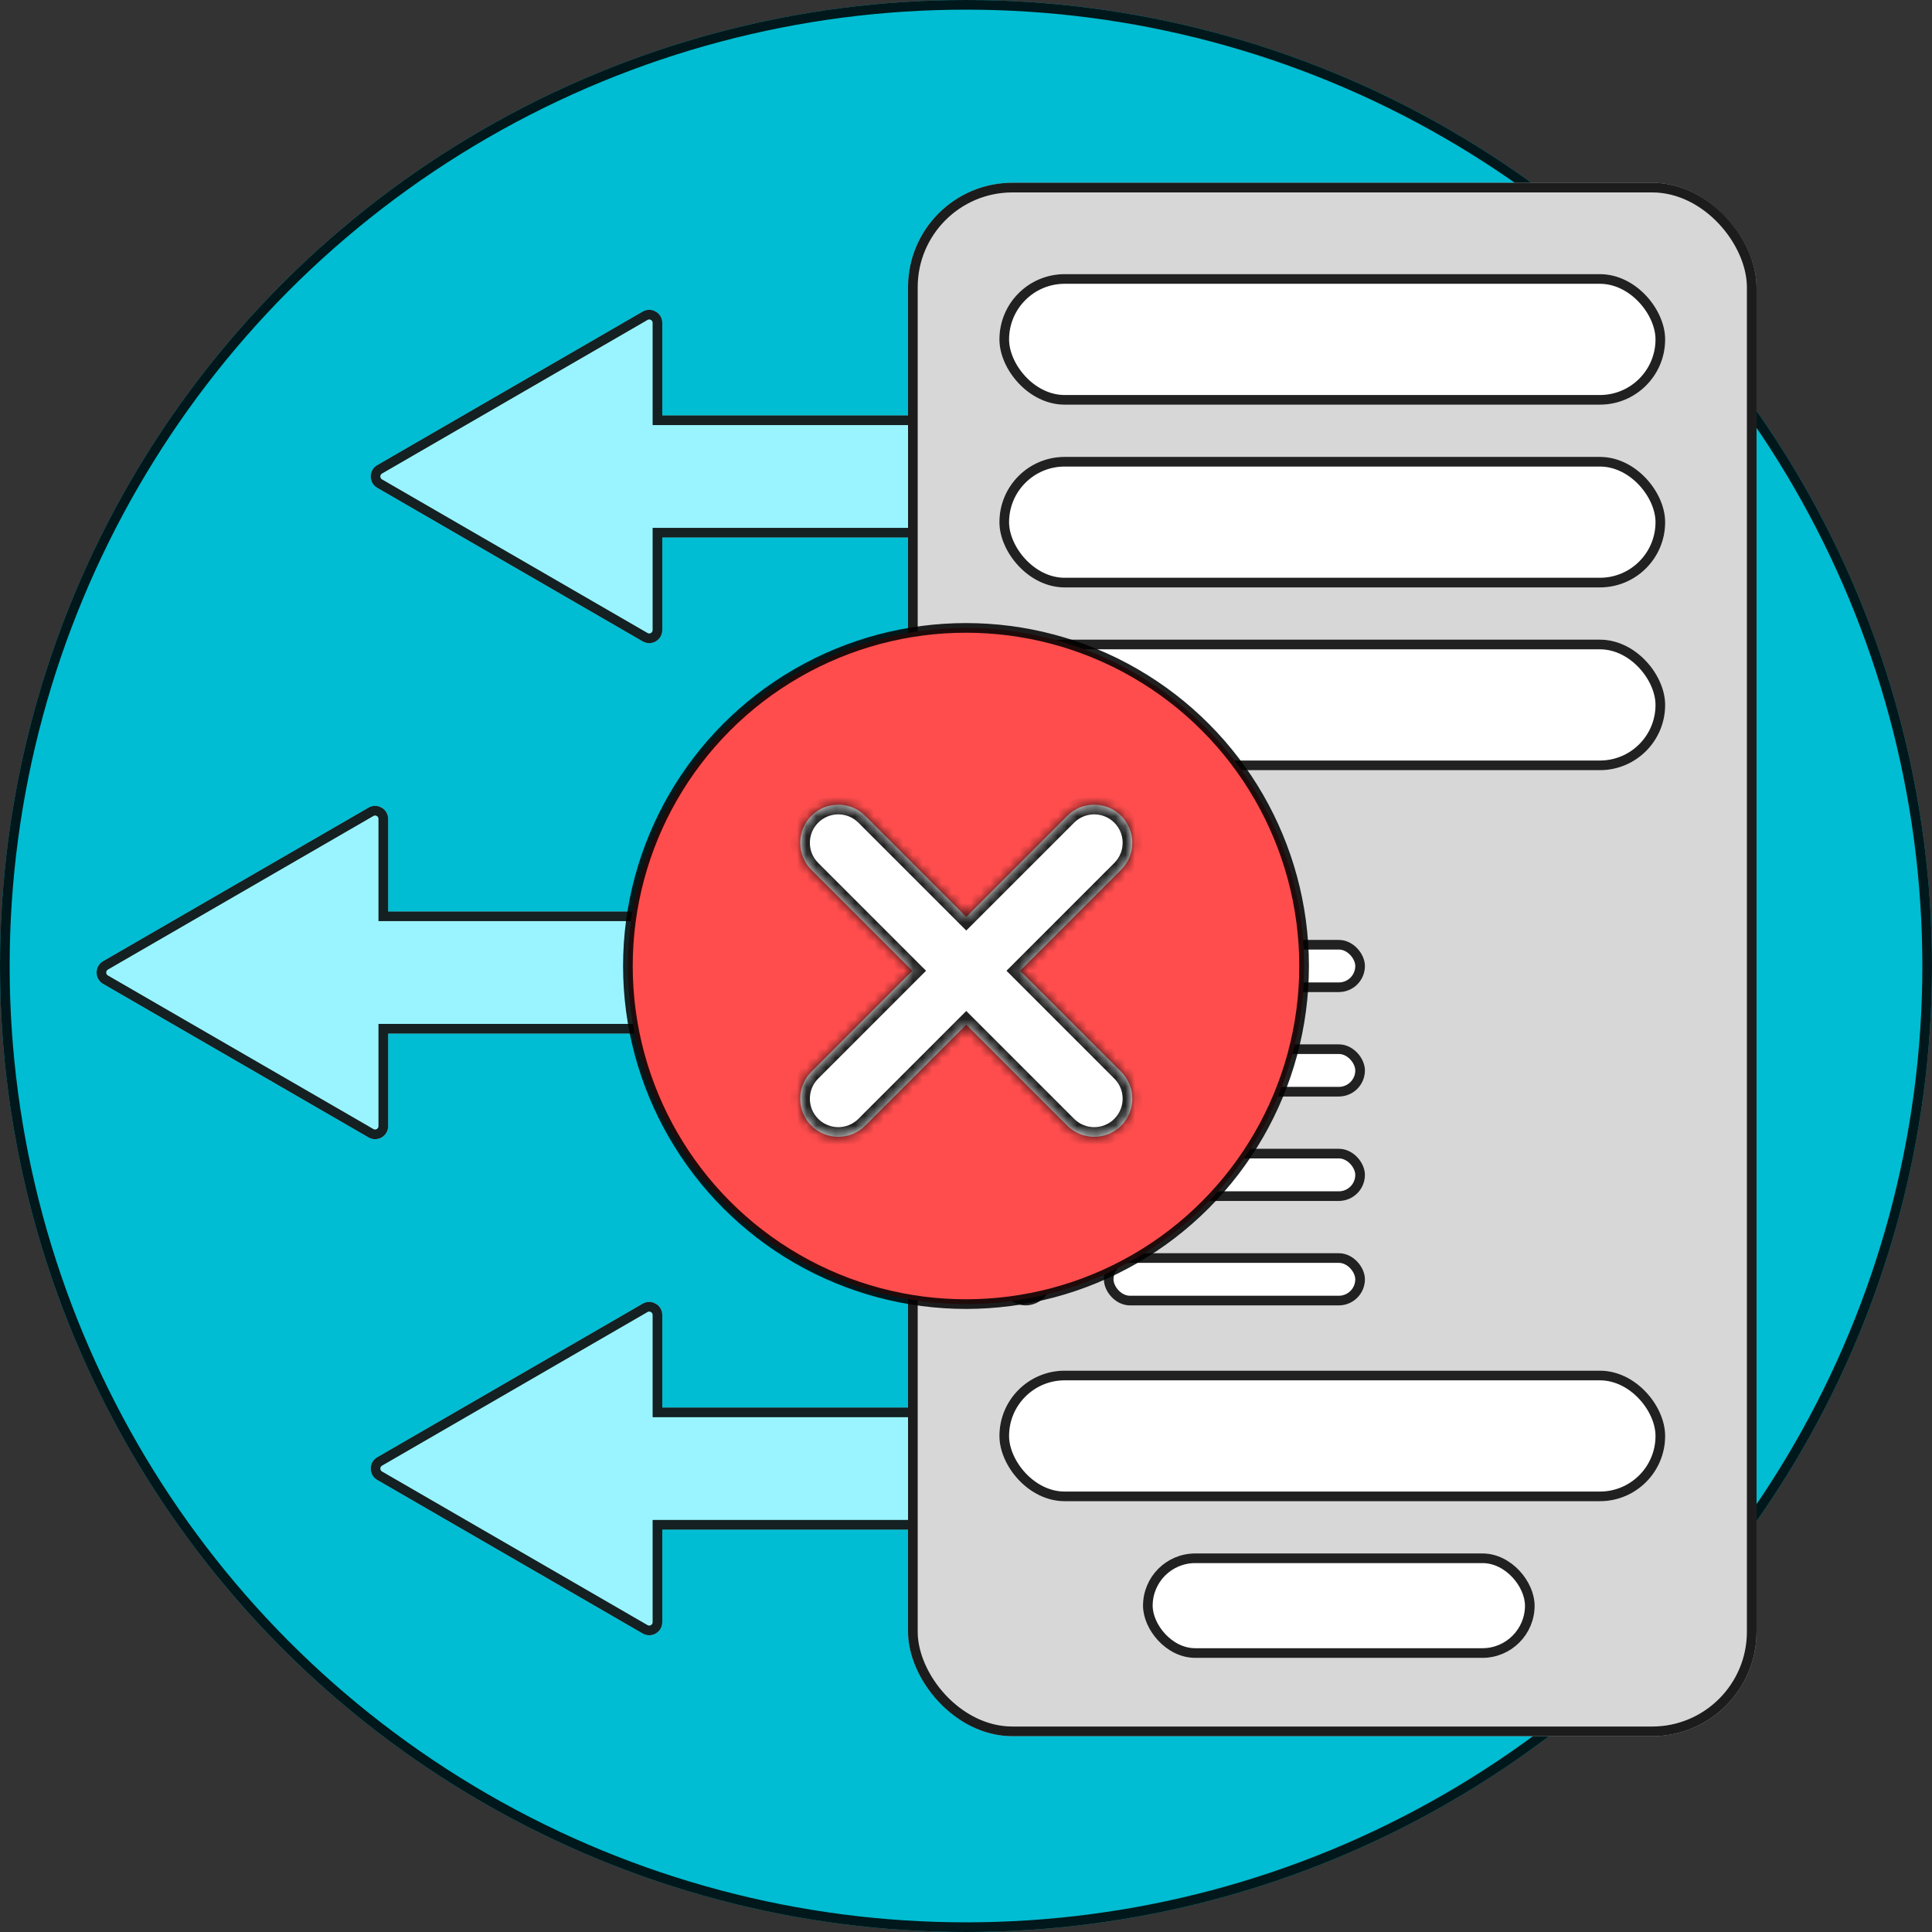 <svg width="200" height="200" viewBox="0 0 200 200" fill="none" xmlns="http://www.w3.org/2000/svg">
<rect x="0" y="0" width="200" height="200" fill="#333333" stroke="none"/>
<circle cx="100" cy="100" r="100" fill="#00BDD3"/>
<circle cx="100" cy="100" r="99.5" stroke="black" stroke-opacity="0.87"/>
<path fill-rule="evenodd" clip-rule="evenodd" d="M68.558 33.424C68.558 32.383 67.431 31.733 66.53 32.255L39.049 48.155C38.149 48.675 38.149 49.974 39.049 50.494L66.53 66.394C67.431 66.915 68.558 66.265 68.558 65.225V55.644H103.243V43.005H68.558V33.424Z" fill="#9AF4FF"/>
<path d="M68.059 33.424C68.058 32.809 67.434 32.411 66.889 32.634L66.781 32.688L39.299 48.587C38.768 48.894 38.734 49.633 39.199 49.994L39.299 50.062L66.781 65.961C67.349 66.289 68.058 65.88 68.059 65.225V55.144H102.743V43.505H68.059V33.424Z" stroke="black" stroke-opacity="0.87"/>
<path fill-rule="evenodd" clip-rule="evenodd" d="M68.558 136.127C68.558 135.086 67.431 134.436 66.53 134.957L39.049 150.857C38.149 151.378 38.149 152.676 39.049 153.197L66.53 169.097C67.431 169.618 68.558 168.968 68.558 167.927V158.347H103.243V145.707H68.558V136.127Z" fill="#9AF4FF"/>
<path d="M68.059 136.127C68.058 135.512 67.434 135.114 66.889 135.337L66.781 135.39L39.299 151.29C38.768 151.597 38.734 152.336 39.199 152.697L39.299 152.764L66.781 168.664C67.349 168.992 68.058 168.583 68.059 167.927V157.846H102.743V146.208H68.059V136.127Z" stroke="black" stroke-opacity="0.87"/>
<path fill-rule="evenodd" clip-rule="evenodd" d="M40.18 84.775C40.18 83.735 39.053 83.085 38.152 83.606L10.67 99.506C9.771 100.026 9.771 101.325 10.67 101.845L38.152 117.746C39.053 118.267 40.18 117.617 40.18 116.576V106.995H74.865V94.356H40.18V84.775Z" fill="#9AF4FF"/>
<path d="M39.68 84.775C39.68 84.161 39.056 83.762 38.51 83.985L38.403 84.039L10.92 99.938C10.389 100.246 10.356 100.984 10.821 101.346L10.92 101.413L38.403 117.312C38.97 117.64 39.68 117.232 39.68 116.576V106.495H74.365V94.856H39.68V84.775Z" stroke="black" stroke-opacity="0.87"/>
<rect x="94" y="18.919" width="87.838" height="160.811" rx="10.811" fill="#D7D7D7"/>
<rect x="94.5" y="19.419" width="86.838" height="159.811" rx="10.311" stroke="black" stroke-opacity="0.87"/>
<rect x="103.459" y="28.378" width="68.919" height="13.514" rx="6.757" fill="white"/>
<rect x="103.959" y="28.878" width="67.919" height="12.514" rx="6.257" stroke="black" stroke-opacity="0.87"/>
<rect x="103.459" y="47.297" width="68.919" height="13.514" rx="6.757" fill="white"/>
<rect x="103.959" y="47.797" width="67.919" height="12.514" rx="6.257" stroke="black" stroke-opacity="0.87"/>
<rect x="103.459" y="66.216" width="68.919" height="13.514" rx="6.757" fill="white"/>
<rect x="103.959" y="66.716" width="67.919" height="12.514" rx="6.257" stroke="black" stroke-opacity="0.87"/>
<rect x="103.459" y="141.892" width="68.919" height="13.514" rx="6.757" fill="white"/>
<rect x="103.959" y="142.392" width="67.919" height="12.514" rx="6.257" stroke="black" stroke-opacity="0.87"/>
<rect x="118.324" y="160.811" width="40.541" height="10.811" rx="5.405" fill="white"/>
<rect x="118.824" y="161.311" width="39.541" height="9.811" rx="4.905" stroke="black" stroke-opacity="0.87"/>
<rect x="103.459" y="86.487" width="27.027" height="5.405" rx="2.703" fill="white"/>
<rect x="103.959" y="86.987" width="26.027" height="4.405" rx="2.203" stroke="black" stroke-opacity="0.87"/>
<rect x="114.27" y="97.297" width="27.027" height="5.405" rx="2.703" fill="white"/>
<rect x="114.77" y="97.797" width="26.027" height="4.405" rx="2.203" stroke="black" stroke-opacity="0.87"/>
<rect x="103.459" y="97.297" width="5.405" height="5.405" rx="2.703" fill="white"/>
<rect x="103.959" y="97.797" width="4.405" height="4.405" rx="2.203" stroke="black" stroke-opacity="0.87"/>
<rect x="114.27" y="108.108" width="27.027" height="5.405" rx="2.703" fill="white"/>
<rect x="114.77" y="108.608" width="26.027" height="4.405" rx="2.203" stroke="black" stroke-opacity="0.87"/>
<rect x="103.459" y="108.108" width="5.405" height="5.405" rx="2.703" fill="white"/>
<rect x="103.959" y="108.608" width="4.405" height="4.405" rx="2.203" stroke="black" stroke-opacity="0.87"/>
<rect x="114.27" y="118.919" width="27.027" height="5.405" rx="2.703" fill="white"/>
<rect x="114.77" y="119.419" width="26.027" height="4.405" rx="2.203" stroke="black" stroke-opacity="0.87"/>
<rect x="103.459" y="118.919" width="5.405" height="5.405" rx="2.703" fill="white"/>
<rect x="103.959" y="119.419" width="4.405" height="4.405" rx="2.203" stroke="black" stroke-opacity="0.87"/>
<rect x="114.27" y="129.73" width="27.027" height="5.405" rx="2.703" fill="white"/>
<rect x="114.77" y="130.23" width="26.027" height="4.405" rx="2.203" stroke="black" stroke-opacity="0.87"/>
<rect x="103.459" y="129.73" width="5.405" height="5.405" rx="2.703" fill="white"/>
<rect x="103.959" y="130.23" width="4.405" height="4.405" rx="2.203" stroke="black" stroke-opacity="0.87"/>
<circle cx="100" cy="100" r="35" fill="#FF4D4D" stroke="black" stroke-opacity="0.87"/>
<mask id="path-40-inside-1_142_1657" fill="white">
<path fill-rule="evenodd" clip-rule="evenodd" d="M83.992 84.459C82.452 85.999 82.452 88.496 83.992 90.036L94.449 100.493L83.992 110.95C82.452 112.49 82.452 114.987 83.992 116.527C85.532 118.067 88.029 118.067 89.569 116.527L100.027 106.07L110.484 116.527C112.024 118.067 114.521 118.067 116.061 116.527C117.601 114.987 117.601 112.49 116.061 110.95L105.604 100.493L116.061 90.036C117.601 88.496 117.601 85.999 116.061 84.459C114.521 82.918 112.024 82.918 110.484 84.459L100.027 94.916L89.569 84.459C88.029 82.918 85.532 82.918 83.992 84.459Z"/>
</mask>
<path fill-rule="evenodd" clip-rule="evenodd" d="M83.992 84.459C82.452 85.999 82.452 88.496 83.992 90.036L94.449 100.493L83.992 110.95C82.452 112.49 82.452 114.987 83.992 116.527C85.532 118.067 88.029 118.067 89.569 116.527L100.027 106.07L110.484 116.527C112.024 118.067 114.521 118.067 116.061 116.527C117.601 114.987 117.601 112.49 116.061 110.95L105.604 100.493L116.061 90.036C117.601 88.496 117.601 85.999 116.061 84.459C114.521 82.918 112.024 82.918 110.484 84.459L100.027 94.916L89.569 84.459C88.029 82.918 85.532 82.918 83.992 84.459Z" fill="white"/>
<path d="M83.992 90.036L84.699 89.329L83.992 90.036ZM94.449 100.493L95.156 101.2L95.864 100.493L95.156 99.786L94.449 100.493ZM100.027 106.07L100.734 105.363L100.027 104.656L99.319 105.363L100.027 106.07ZM105.604 100.493L104.897 99.786L104.19 100.493L104.897 101.2L105.604 100.493ZM100.027 94.916L99.319 95.623L100.027 96.33L100.734 95.623L100.027 94.916ZM84.699 89.329C83.55 88.179 83.55 86.315 84.699 85.166L83.285 83.751C81.354 85.682 81.354 88.812 83.285 90.743L84.699 89.329ZM95.156 99.786L84.699 89.329L83.285 90.743L93.742 101.2L95.156 99.786ZM84.699 111.657L95.156 101.2L93.742 99.786L83.285 110.243L84.699 111.657ZM84.699 115.82C83.55 114.671 83.55 112.807 84.699 111.657L83.285 110.243C81.354 112.174 81.354 115.304 83.285 117.234L84.699 115.82ZM88.862 115.82C87.713 116.97 85.849 116.97 84.699 115.82L83.285 117.234C85.216 119.165 88.346 119.165 90.276 117.234L88.862 115.82ZM99.319 105.363L88.862 115.82L90.276 117.234L100.734 106.777L99.319 105.363ZM111.191 115.82L100.734 105.363L99.319 106.777L109.777 117.234L111.191 115.82ZM115.354 115.82C114.204 116.97 112.34 116.97 111.191 115.82L109.777 117.234C111.707 119.165 114.837 119.165 116.768 117.234L115.354 115.82ZM115.354 111.657C116.503 112.807 116.503 114.671 115.354 115.82L116.768 117.234C118.699 115.304 118.699 112.174 116.768 110.243L115.354 111.657ZM104.897 101.2L115.354 111.657L116.768 110.243L106.311 99.786L104.897 101.2ZM115.354 89.329L104.897 99.786L106.311 101.2L116.768 90.743L115.354 89.329ZM115.354 85.166C116.503 86.315 116.503 88.179 115.354 89.329L116.768 90.743C118.699 88.812 118.699 85.682 116.768 83.751L115.354 85.166ZM111.191 85.166C112.34 84.016 114.204 84.016 115.354 85.166L116.768 83.751C114.837 81.821 111.707 81.821 109.777 83.751L111.191 85.166ZM100.734 95.623L111.191 85.166L109.777 83.751L99.319 94.209L100.734 95.623ZM88.862 85.166L99.319 95.623L100.734 94.209L90.276 83.751L88.862 85.166ZM84.699 85.166C85.849 84.016 87.713 84.016 88.862 85.166L90.276 83.751C88.346 81.821 85.216 81.821 83.285 83.751L84.699 85.166Z" fill="black" fill-opacity="0.87" mask="url(#path-40-inside-1_142_1657)"/>
</svg>
